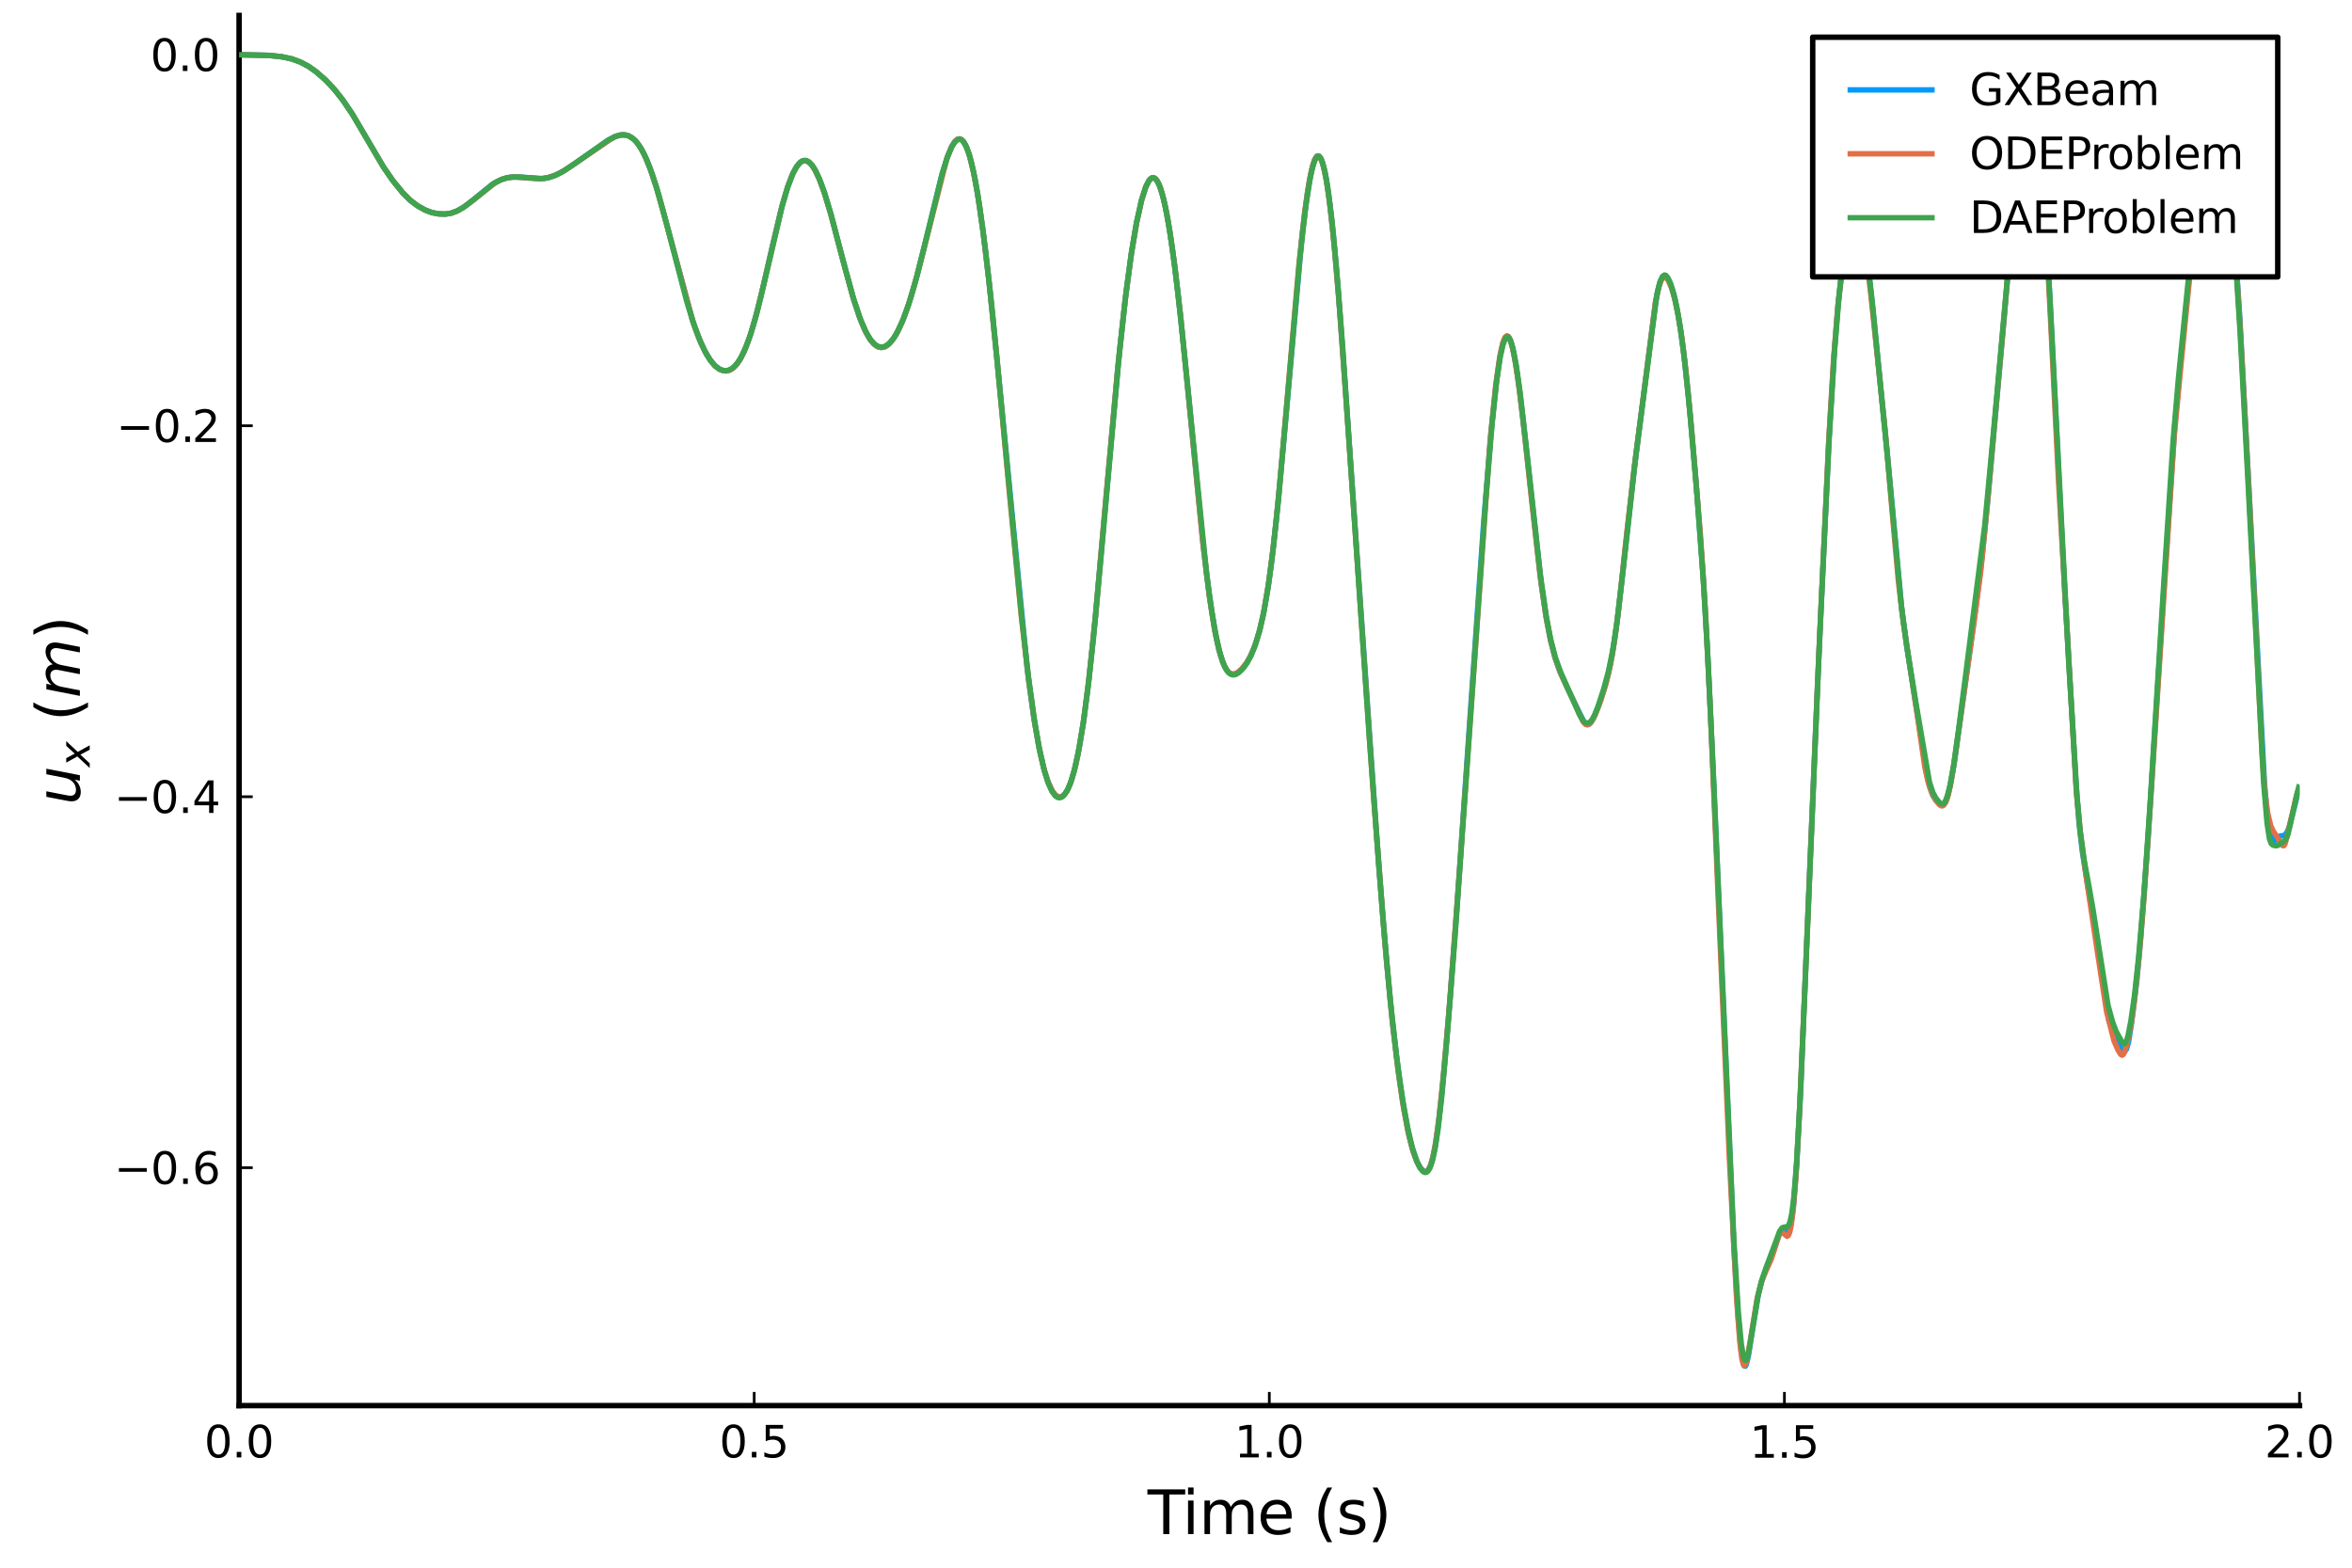 <?xml version="1.0" encoding="utf-8" standalone="no"?>
<!DOCTYPE svg PUBLIC "-//W3C//DTD SVG 1.1//EN"
  "http://www.w3.org/Graphics/SVG/1.1/DTD/svg11.dtd">
<svg xmlns:xlink="http://www.w3.org/1999/xlink" width="432pt" height="288pt" viewBox="0 0 432 288" xmlns="http://www.w3.org/2000/svg" version="1.1">
 <defs>
  <style type="text/css">*{stroke-linejoin: round; stroke-linecap: butt}</style>
 </defs>
 <g id="figure_1">
  <g id="patch_1">
   <path d="M 0 288 
L 432 288 
L 432 0 
L 0 0 
z
" style="fill: #ffffff"/>
  </g>
  <g id="axes_1">
   <g id="patch_2">
    <path d="M 43.915 258.225 
L 422.362 258.225 
L 422.362 2.835 
L 43.915 2.835 
z
" style="fill: #ffffff"/>
   </g>
   <g id="line2d_1">
    <path d="M 43.915 10.063 
L 49.213 10.163 
L 51.673 10.412 
L 53.566 10.812 
L 55.079 11.359 
L 56.593 12.146 
L 57.918 13.066 
L 59.621 14.534 
L 61.324 16.31 
L 62.837 18.208 
L 64.54 20.68 
L 66.433 23.86 
L 70.406 30.636 
L 72.109 33.118 
L 74.002 35.443 
L 75.326 36.769 
L 76.651 37.781 
L 77.975 38.532 
L 79.3 39.044 
L 80.435 39.275 
L 81.76 39.326 
L 82.895 39.149 
L 84.03 38.725 
L 85.355 37.94 
L 87.058 36.613 
L 90.464 33.838 
L 91.789 33.108 
L 92.924 32.706 
L 94.059 32.526 
L 95.573 32.546 
L 99.736 32.806 
L 100.871 32.593 
L 102.196 32.116 
L 103.71 31.3 
L 105.791 29.89 
L 111.657 25.78 
L 112.982 25.09 
L 113.928 24.805 
L 114.685 24.767 
L 115.442 24.946 
L 116.198 25.384 
L 116.955 26.129 
L 117.712 27.213 
L 118.469 28.655 
L 119.415 30.95 
L 120.551 34.355 
L 121.875 39.047 
L 127.173 58.814 
L 128.309 61.967 
L 129.444 64.468 
L 130.39 66.064 
L 131.336 67.209 
L 132.093 67.8 
L 132.85 68.098 
L 133.418 68.135 
L 133.985 67.993 
L 134.553 67.676 
L 135.121 67.158 
L 135.878 66.124 
L 136.635 64.672 
L 137.581 62.262 
L 138.527 59.225 
L 139.662 54.862 
L 141.744 45.724 
L 143.447 38.571 
L 144.582 34.616 
L 145.528 32.084 
L 146.285 30.651 
L 146.853 29.951 
L 147.42 29.572 
L 147.988 29.517 
L 148.556 29.781 
L 149.123 30.351 
L 149.691 31.215 
L 150.448 32.788 
L 151.394 35.346 
L 152.529 39.09 
L 154.422 46.262 
L 156.692 54.672 
L 157.828 58.155 
L 158.774 60.491 
L 159.72 62.226 
L 160.477 63.162 
L 161.234 63.696 
L 161.801 63.837 
L 162.369 63.758 
L 162.937 63.469 
L 163.504 62.967 
L 164.261 61.983 
L 165.018 60.642 
L 165.964 58.501 
L 167.1 55.283 
L 168.424 50.705 
L 170.127 43.836 
L 172.965 32.222 
L 174.101 28.577 
L 174.858 26.823 
L 175.425 25.959 
L 175.804 25.632 
L 176.182 25.518 
L 176.561 25.629 
L 176.939 25.984 
L 177.507 26.991 
L 178.075 28.591 
L 178.831 31.671 
L 179.588 35.796 
L 180.534 42.297 
L 181.67 51.782 
L 183.184 66.602 
L 188.671 122.843 
L 189.806 131.299 
L 190.753 136.889 
L 191.699 141.138 
L 192.456 143.59 
L 193.212 145.259 
L 193.78 146.021 
L 194.348 146.399 
L 194.726 146.438 
L 195.105 146.301 
L 195.672 145.759 
L 196.24 144.785 
L 196.808 143.332 
L 197.565 140.592 
L 198.321 136.859 
L 199.078 132.088 
L 200.024 124.67 
L 201.16 113.777 
L 202.863 94.744 
L 205.323 67.469 
L 206.647 55.214 
L 207.783 46.692 
L 208.729 41.063 
L 209.675 36.787 
L 210.432 34.391 
L 210.999 33.238 
L 211.378 32.805 
L 211.756 32.65 
L 212.135 32.783 
L 212.513 33.21 
L 212.892 33.933 
L 213.459 35.579 
L 214.027 37.894 
L 214.784 41.991 
L 215.73 48.596 
L 216.865 58.348 
L 218.379 73.582 
L 221.028 100.507 
L 222.164 109.723 
L 223.11 115.733 
L 223.867 119.31 
L 224.623 121.777 
L 225.191 122.946 
L 225.759 123.621 
L 226.327 123.882 
L 226.894 123.815 
L 227.462 123.496 
L 228.219 122.786 
L 228.976 121.785 
L 229.733 120.433 
L 230.489 118.615 
L 231.246 116.208 
L 232.003 113.035 
L 232.76 108.863 
L 233.517 103.517 
L 234.463 95.181 
L 235.598 83.123 
L 239.194 42.855 
L 240.14 35.415 
L 240.897 31.244 
L 241.464 29.351 
L 241.843 28.733 
L 242.032 28.622 
L 242.221 28.646 
L 242.6 29.105 
L 242.978 30.114 
L 243.546 32.632 
L 244.114 36.327 
L 244.87 42.971 
L 245.817 53.688 
L 247.141 71.786 
L 253.196 158.521 
L 254.71 177.079 
L 255.845 188.604 
L 256.981 197.918 
L 257.927 204.137 
L 258.873 208.935 
L 259.63 211.731 
L 260.387 213.672 
L 260.954 214.639 
L 261.522 215.174 
L 261.901 215.229 
L 262.279 214.98 
L 262.657 214.354 
L 263.036 213.269 
L 263.604 210.641 
L 264.171 206.76 
L 264.928 199.829 
L 266.063 186.893 
L 267.577 167.065 
L 269.848 134.028 
L 272.497 96.215 
L 273.822 79.851 
L 274.768 70.69 
L 275.525 65.429 
L 276.092 62.932 
L 276.471 62.029 
L 276.849 61.759 
L 277.038 61.859 
L 277.417 62.516 
L 277.795 63.757 
L 278.363 66.59 
L 279.12 71.833 
L 280.255 81.708 
L 283.094 107.351 
L 284.04 113.742 
L 284.797 117.638 
L 285.553 120.592 
L 286.5 123.332 
L 287.824 126.282 
L 291.041 132.852 
L 291.419 133.105 
L 291.798 133.084 
L 292.176 132.774 
L 292.744 131.836 
L 293.501 129.987 
L 294.636 126.612 
L 295.393 123.828 
L 296.15 120.124 
L 296.907 115.118 
L 297.853 107.025 
L 300.124 86.402 
L 304.097 55.357 
L 304.665 52.66 
L 305.043 51.51 
L 305.422 50.876 
L 305.8 50.717 
L 306.179 50.973 
L 306.557 51.575 
L 307.125 53.04 
L 307.693 55.15 
L 308.449 59.075 
L 309.206 64.384 
L 310.152 73.053 
L 311.477 88.06 
L 312.802 105.492 
L 313.559 118.246 
L 314.505 138.241 
L 318.478 229.266 
L 319.235 241.8 
L 319.803 248.18 
L 320.181 250.443 
L 320.371 250.929 
L 320.56 250.997 
L 320.749 250.683 
L 321.127 249.13 
L 321.884 244.174 
L 322.83 238.378 
L 323.587 235.311 
L 324.344 233.261 
L 325.669 230.146 
L 326.993 226.197 
L 327.372 225.879 
L 327.75 225.991 
L 328.129 226.204 
L 328.318 226.209 
L 328.507 226.062 
L 328.696 225.702 
L 329.075 224.111 
L 329.453 221.095 
L 330.021 213.702 
L 330.778 199.192 
L 331.913 171.62 
L 333.805 126.366 
L 335.887 81.572 
L 336.833 65.719 
L 337.59 56.075 
L 338.347 49.241 
L 338.914 45.807 
L 339.671 42.727 
L 340.239 41.162 
L 340.617 40.501 
L 340.996 40.244 
L 341.185 40.293 
L 341.564 40.786 
L 341.942 41.846 
L 342.32 43.518 
L 342.888 47.173 
L 343.834 55.352 
L 346.673 83.622 
L 349.322 112.175 
L 350.268 119.056 
L 353.863 142.081 
L 354.431 144.562 
L 354.998 146.135 
L 355.566 147.014 
L 356.512 147.96 
L 356.891 147.982 
L 357.269 147.528 
L 357.648 146.549 
L 358.215 144.257 
L 358.972 140.043 
L 359.918 133.131 
L 361.432 122.33 
L 362.946 111.288 
L 364.081 102.129 
L 365.217 90.655 
L 368.244 56.788 
L 369.947 37.267 
L 370.893 27.799 
L 371.461 24.076 
L 372.029 21.876 
L 372.407 21.279 
L 372.596 21.294 
L 372.785 21.53 
L 373.164 22.595 
L 373.921 25.983 
L 374.678 30.144 
L 375.245 35.257 
L 375.813 42.695 
L 376.57 55.975 
L 379.219 108.376 
L 381.301 143.772 
L 381.868 151.206 
L 382.436 156.197 
L 383.382 162.288 
L 384.517 168.884 
L 386.031 179.318 
L 387.356 187.474 
L 387.923 189.121 
L 389.059 191.935 
L 389.816 192.79 
L 390.194 193.048 
L 390.383 192.995 
L 390.572 192.737 
L 390.951 191.46 
L 391.519 187.868 
L 392.465 180.266 
L 393.222 171.962 
L 394.546 154.059 
L 397.574 106.225 
L 399.466 78.06 
L 400.601 65.755 
L 403.44 37.964 
L 404.386 32.147 
L 405.332 27.941 
L 406.278 24.981 
L 406.846 23.343 
L 407.224 22.918 
L 407.413 22.946 
L 407.792 23.378 
L 408.17 24.342 
L 408.549 25.88 
L 408.927 28.096 
L 409.495 33.077 
L 410.441 43.937 
L 411.387 58.322 
L 412.712 83.047 
L 415.928 143.996 
L 416.496 150.461 
L 416.875 152.652 
L 417.253 153.814 
L 417.631 154.425 
L 417.821 154.483 
L 418.199 154.131 
L 418.578 153.662 
L 418.956 153.544 
L 419.334 153.557 
L 419.713 153.343 
L 420.091 152.839 
L 420.47 151.902 
L 421.605 147.535 
L 422.362 144.276 
L 422.362 144.276 
" clip-path="url(#p653e47a5d1)" style="fill: none; stroke: #009afa"/>
   </g>
   <g id="matplotlib.axis_1">
    <g id="xtick_1">
     <g id="line2d_2">
      <defs>
       <path id="mec244f7161" d="M 0 0 
L 0 -2.5 
" style="stroke: #000000; stroke-width: 0.5"/>
      </defs>
      <g>
       <use xlink:href="#mec244f7161" x="43.915" y="258.225" style="stroke: #000000; stroke-width: 0.5"/>
      </g>
     </g>
     <g id="text_1">
      <!-- $0.0$ -->
      <g transform="translate(37.515 267.804) scale(0.08 -0.08)">
       <defs>
        <path id="DejaVuSans-30" d="M 2034 4250 
Q 1547 4250 1301 3770 
Q 1056 3291 1056 2328 
Q 1056 1369 1301 889 
Q 1547 409 2034 409 
Q 2525 409 2770 889 
Q 3016 1369 3016 2328 
Q 3016 3291 2770 3770 
Q 2525 4250 2034 4250 
z
M 2034 4750 
Q 2819 4750 3233 4129 
Q 3647 3509 3647 2328 
Q 3647 1150 3233 529 
Q 2819 -91 2034 -91 
Q 1250 -91 836 529 
Q 422 1150 422 2328 
Q 422 3509 836 4129 
Q 1250 4750 2034 4750 
z
" transform="scale(0.016)"/>
        <path id="DejaVuSans-2e" d="M 684 794 
L 1344 794 
L 1344 0 
L 684 0 
L 684 794 
z
" transform="scale(0.016)"/>
       </defs>
       <use xlink:href="#DejaVuSans-30" transform="translate(0 0.781)"/>
       <use xlink:href="#DejaVuSans-2e" transform="translate(63.623 0.781)"/>
       <use xlink:href="#DejaVuSans-30" transform="translate(95.41 0.781)"/>
      </g>
     </g>
    </g>
    <g id="xtick_2">
     <g id="line2d_3">
      <g>
       <use xlink:href="#mec244f7161" x="138.527" y="258.225" style="stroke: #000000; stroke-width: 0.5"/>
      </g>
     </g>
     <g id="text_2">
      <!-- $0.5$ -->
      <g transform="translate(132.127 267.804) scale(0.08 -0.08)">
       <defs>
        <path id="DejaVuSans-35" d="M 691 4666 
L 3169 4666 
L 3169 4134 
L 1269 4134 
L 1269 2991 
Q 1406 3038 1543 3061 
Q 1681 3084 1819 3084 
Q 2600 3084 3056 2656 
Q 3513 2228 3513 1497 
Q 3513 744 3044 326 
Q 2575 -91 1722 -91 
Q 1428 -91 1123 -41 
Q 819 9 494 109 
L 494 744 
Q 775 591 1075 516 
Q 1375 441 1709 441 
Q 2250 441 2565 725 
Q 2881 1009 2881 1497 
Q 2881 1984 2565 2268 
Q 2250 2553 1709 2553 
Q 1456 2553 1204 2497 
Q 953 2441 691 2322 
L 691 4666 
z
" transform="scale(0.016)"/>
       </defs>
       <use xlink:href="#DejaVuSans-30" transform="translate(0 0.781)"/>
       <use xlink:href="#DejaVuSans-2e" transform="translate(63.623 0.781)"/>
       <use xlink:href="#DejaVuSans-35" transform="translate(95.41 0.781)"/>
      </g>
     </g>
    </g>
    <g id="xtick_3">
     <g id="line2d_4">
      <g>
       <use xlink:href="#mec244f7161" x="233.139" y="258.225" style="stroke: #000000; stroke-width: 0.5"/>
      </g>
     </g>
     <g id="text_3">
      <!-- $1.0$ -->
      <g transform="translate(226.739 267.804) scale(0.08 -0.08)">
       <defs>
        <path id="DejaVuSans-31" d="M 794 531 
L 1825 531 
L 1825 4091 
L 703 3866 
L 703 4441 
L 1819 4666 
L 2450 4666 
L 2450 531 
L 3481 531 
L 3481 0 
L 794 0 
L 794 531 
z
" transform="scale(0.016)"/>
       </defs>
       <use xlink:href="#DejaVuSans-31" transform="translate(0 0.781)"/>
       <use xlink:href="#DejaVuSans-2e" transform="translate(63.623 0.781)"/>
       <use xlink:href="#DejaVuSans-30" transform="translate(95.41 0.781)"/>
      </g>
     </g>
    </g>
    <g id="xtick_4">
     <g id="line2d_5">
      <g>
       <use xlink:href="#mec244f7161" x="327.75" y="258.225" style="stroke: #000000; stroke-width: 0.5"/>
      </g>
     </g>
     <g id="text_4">
      <!-- $1.5$ -->
      <g transform="translate(321.35 267.804) scale(0.08 -0.08)">
       <use xlink:href="#DejaVuSans-31" transform="translate(0 0.094)"/>
       <use xlink:href="#DejaVuSans-2e" transform="translate(63.623 0.094)"/>
       <use xlink:href="#DejaVuSans-35" transform="translate(95.41 0.094)"/>
      </g>
     </g>
    </g>
    <g id="xtick_5">
     <g id="line2d_6">
      <g>
       <use xlink:href="#mec244f7161" x="422.362" y="258.225" style="stroke: #000000; stroke-width: 0.5"/>
      </g>
     </g>
     <g id="text_5">
      <!-- $2.0$ -->
      <g transform="translate(415.962 267.804) scale(0.08 -0.08)">
       <defs>
        <path id="DejaVuSans-32" d="M 1228 531 
L 3431 531 
L 3431 0 
L 469 0 
L 469 531 
Q 828 903 1448 1529 
Q 2069 2156 2228 2338 
Q 2531 2678 2651 2914 
Q 2772 3150 2772 3378 
Q 2772 3750 2511 3984 
Q 2250 4219 1831 4219 
Q 1534 4219 1204 4116 
Q 875 4013 500 3803 
L 500 4441 
Q 881 4594 1212 4672 
Q 1544 4750 1819 4750 
Q 2544 4750 2975 4387 
Q 3406 4025 3406 3419 
Q 3406 3131 3298 2873 
Q 3191 2616 2906 2266 
Q 2828 2175 2409 1742 
Q 1991 1309 1228 531 
z
" transform="scale(0.016)"/>
       </defs>
       <use xlink:href="#DejaVuSans-32" transform="translate(0 0.781)"/>
       <use xlink:href="#DejaVuSans-2e" transform="translate(63.623 0.781)"/>
       <use xlink:href="#DejaVuSans-30" transform="translate(95.41 0.781)"/>
      </g>
     </g>
    </g>
    <g id="text_6">
     <!-- Time (s) -->
     <g transform="translate(210.777 281.826) scale(0.11 -0.11)">
      <defs>
       <path id="DejaVuSans-54" d="M -19 4666 
L 3928 4666 
L 3928 4134 
L 2272 4134 
L 2272 0 
L 1638 0 
L 1638 4134 
L -19 4134 
L -19 4666 
z
" transform="scale(0.016)"/>
       <path id="DejaVuSans-69" d="M 603 3500 
L 1178 3500 
L 1178 0 
L 603 0 
L 603 3500 
z
M 603 4863 
L 1178 4863 
L 1178 4134 
L 603 4134 
L 603 4863 
z
" transform="scale(0.016)"/>
       <path id="DejaVuSans-6d" d="M 3328 2828 
Q 3544 3216 3844 3400 
Q 4144 3584 4550 3584 
Q 5097 3584 5394 3201 
Q 5691 2819 5691 2113 
L 5691 0 
L 5113 0 
L 5113 2094 
Q 5113 2597 4934 2840 
Q 4756 3084 4391 3084 
Q 3944 3084 3684 2787 
Q 3425 2491 3425 1978 
L 3425 0 
L 2847 0 
L 2847 2094 
Q 2847 2600 2669 2842 
Q 2491 3084 2119 3084 
Q 1678 3084 1418 2786 
Q 1159 2488 1159 1978 
L 1159 0 
L 581 0 
L 581 3500 
L 1159 3500 
L 1159 2956 
Q 1356 3278 1631 3431 
Q 1906 3584 2284 3584 
Q 2666 3584 2933 3390 
Q 3200 3197 3328 2828 
z
" transform="scale(0.016)"/>
       <path id="DejaVuSans-65" d="M 3597 1894 
L 3597 1613 
L 953 1613 
Q 991 1019 1311 708 
Q 1631 397 2203 397 
Q 2534 397 2845 478 
Q 3156 559 3463 722 
L 3463 178 
Q 3153 47 2828 -22 
Q 2503 -91 2169 -91 
Q 1331 -91 842 396 
Q 353 884 353 1716 
Q 353 2575 817 3079 
Q 1281 3584 2069 3584 
Q 2775 3584 3186 3129 
Q 3597 2675 3597 1894 
z
M 3022 2063 
Q 3016 2534 2758 2815 
Q 2500 3097 2075 3097 
Q 1594 3097 1305 2825 
Q 1016 2553 972 2059 
L 3022 2063 
z
" transform="scale(0.016)"/>
       <path id="DejaVuSans-20" transform="scale(0.016)"/>
       <path id="DejaVuSans-28" d="M 1984 4856 
Q 1566 4138 1362 3434 
Q 1159 2731 1159 2009 
Q 1159 1288 1364 580 
Q 1569 -128 1984 -844 
L 1484 -844 
Q 1016 -109 783 600 
Q 550 1309 550 2009 
Q 550 2706 781 3412 
Q 1013 4119 1484 4856 
L 1984 4856 
z
" transform="scale(0.016)"/>
       <path id="DejaVuSans-73" d="M 2834 3397 
L 2834 2853 
Q 2591 2978 2328 3040 
Q 2066 3103 1784 3103 
Q 1356 3103 1142 2972 
Q 928 2841 928 2578 
Q 928 2378 1081 2264 
Q 1234 2150 1697 2047 
L 1894 2003 
Q 2506 1872 2764 1633 
Q 3022 1394 3022 966 
Q 3022 478 2636 193 
Q 2250 -91 1575 -91 
Q 1294 -91 989 -36 
Q 684 19 347 128 
L 347 722 
Q 666 556 975 473 
Q 1284 391 1588 391 
Q 1994 391 2212 530 
Q 2431 669 2431 922 
Q 2431 1156 2273 1281 
Q 2116 1406 1581 1522 
L 1381 1569 
Q 847 1681 609 1914 
Q 372 2147 372 2553 
Q 372 3047 722 3315 
Q 1072 3584 1716 3584 
Q 2034 3584 2315 3537 
Q 2597 3491 2834 3397 
z
" transform="scale(0.016)"/>
       <path id="DejaVuSans-29" d="M 513 4856 
L 1013 4856 
Q 1481 4119 1714 3412 
Q 1947 2706 1947 2009 
Q 1947 1309 1714 600 
Q 1481 -109 1013 -844 
L 513 -844 
Q 928 -128 1133 580 
Q 1338 1288 1338 2009 
Q 1338 2731 1133 3434 
Q 928 4138 513 4856 
z
" transform="scale(0.016)"/>
      </defs>
      <use xlink:href="#DejaVuSans-54"/>
      <use xlink:href="#DejaVuSans-69" x="57.959"/>
      <use xlink:href="#DejaVuSans-6d" x="85.742"/>
      <use xlink:href="#DejaVuSans-65" x="183.154"/>
      <use xlink:href="#DejaVuSans-20" x="244.678"/>
      <use xlink:href="#DejaVuSans-28" x="276.465"/>
      <use xlink:href="#DejaVuSans-73" x="315.479"/>
      <use xlink:href="#DejaVuSans-29" x="367.578"/>
     </g>
    </g>
   </g>
   <g id="matplotlib.axis_2">
    <g id="ytick_1">
     <g id="line2d_7">
      <defs>
       <path id="m81a297767a" d="M 0 0 
L 2.5 0 
" style="stroke: #000000; stroke-width: 0.5"/>
      </defs>
      <g>
       <use xlink:href="#m81a297767a" x="43.915" y="214.52" style="stroke: #000000; stroke-width: 0.5"/>
      </g>
     </g>
     <g id="text_7">
      <!-- $-0.6$ -->
      <g transform="translate(20.975 217.56) scale(0.08 -0.08)">
       <defs>
        <path id="DejaVuSans-2212" d="M 678 2272 
L 4684 2272 
L 4684 1741 
L 678 1741 
L 678 2272 
z
" transform="scale(0.016)"/>
        <path id="DejaVuSans-36" d="M 2113 2584 
Q 1688 2584 1439 2293 
Q 1191 2003 1191 1497 
Q 1191 994 1439 701 
Q 1688 409 2113 409 
Q 2538 409 2786 701 
Q 3034 994 3034 1497 
Q 3034 2003 2786 2293 
Q 2538 2584 2113 2584 
z
M 3366 4563 
L 3366 3988 
Q 3128 4100 2886 4159 
Q 2644 4219 2406 4219 
Q 1781 4219 1451 3797 
Q 1122 3375 1075 2522 
Q 1259 2794 1537 2939 
Q 1816 3084 2150 3084 
Q 2853 3084 3261 2657 
Q 3669 2231 3669 1497 
Q 3669 778 3244 343 
Q 2819 -91 2113 -91 
Q 1303 -91 875 529 
Q 447 1150 447 2328 
Q 447 3434 972 4092 
Q 1497 4750 2381 4750 
Q 2619 4750 2861 4703 
Q 3103 4656 3366 4563 
z
" transform="scale(0.016)"/>
       </defs>
       <use xlink:href="#DejaVuSans-2212" transform="translate(0 0.781)"/>
       <use xlink:href="#DejaVuSans-30" transform="translate(83.789 0.781)"/>
       <use xlink:href="#DejaVuSans-2e" transform="translate(147.412 0.781)"/>
       <use xlink:href="#DejaVuSans-36" transform="translate(179.199 0.781)"/>
      </g>
     </g>
    </g>
    <g id="ytick_2">
     <g id="line2d_8">
      <g>
       <use xlink:href="#m81a297767a" x="43.915" y="146.368" style="stroke: #000000; stroke-width: 0.5"/>
      </g>
     </g>
     <g id="text_8">
      <!-- $-0.4$ -->
      <g transform="translate(20.975 149.407) scale(0.08 -0.08)">
       <defs>
        <path id="DejaVuSans-34" d="M 2419 4116 
L 825 1625 
L 2419 1625 
L 2419 4116 
z
M 2253 4666 
L 3047 4666 
L 3047 1625 
L 3713 1625 
L 3713 1100 
L 3047 1100 
L 3047 0 
L 2419 0 
L 2419 1100 
L 313 1100 
L 313 1709 
L 2253 4666 
z
" transform="scale(0.016)"/>
       </defs>
       <use xlink:href="#DejaVuSans-2212" transform="translate(0 0.781)"/>
       <use xlink:href="#DejaVuSans-30" transform="translate(83.789 0.781)"/>
       <use xlink:href="#DejaVuSans-2e" transform="translate(147.412 0.781)"/>
       <use xlink:href="#DejaVuSans-34" transform="translate(179.199 0.781)"/>
      </g>
     </g>
    </g>
    <g id="ytick_3">
     <g id="line2d_9">
      <g>
       <use xlink:href="#m81a297767a" x="43.915" y="78.215" style="stroke: #000000; stroke-width: 0.5"/>
      </g>
     </g>
     <g id="text_9">
      <!-- $-0.2$ -->
      <g transform="translate(21.375 81.255) scale(0.08 -0.08)">
       <use xlink:href="#DejaVuSans-2212" transform="translate(0 0.781)"/>
       <use xlink:href="#DejaVuSans-30" transform="translate(83.789 0.781)"/>
       <use xlink:href="#DejaVuSans-2e" transform="translate(147.412 0.781)"/>
       <use xlink:href="#DejaVuSans-32" transform="translate(173.699 0.781)"/>
      </g>
     </g>
    </g>
    <g id="ytick_4">
     <g id="line2d_10">
      <g>
       <use xlink:href="#m81a297767a" x="43.915" y="10.063" style="stroke: #000000; stroke-width: 0.5"/>
      </g>
     </g>
     <g id="text_10">
      <!-- $0.0$ -->
      <g transform="translate(27.615 13.102) scale(0.08 -0.08)">
       <use xlink:href="#DejaVuSans-30" transform="translate(0 0.781)"/>
       <use xlink:href="#DejaVuSans-2e" transform="translate(63.623 0.781)"/>
       <use xlink:href="#DejaVuSans-30" transform="translate(95.41 0.781)"/>
      </g>
     </g>
    </g>
    <g id="text_11">
     <!-- $u_x$ ($m$) -->
     <g transform="translate(14.687 147.855) rotate(-90) scale(0.11 -0.11)">
      <defs>
       <path id="DejaVuSans-Oblique-75" d="M 428 1388 
L 838 3500 
L 1416 3500 
L 1006 1409 
Q 975 1256 961 1147 
Q 947 1038 947 966 
Q 947 700 1109 554 
Q 1272 409 1569 409 
Q 2031 409 2368 721 
Q 2706 1034 2809 1563 
L 3194 3500 
L 3769 3500 
L 3091 0 
L 2516 0 
L 2631 550 
Q 2388 244 2052 76 
Q 1716 -91 1338 -91 
Q 878 -91 622 161 
Q 366 413 366 863 
Q 366 956 381 1097 
Q 397 1238 428 1388 
z
" transform="scale(0.016)"/>
       <path id="DejaVuSans-Oblique-78" d="M 3841 3500 
L 2234 1784 
L 3219 0 
L 2559 0 
L 1819 1388 
L 531 0 
L -166 0 
L 1556 1844 
L 641 3500 
L 1300 3500 
L 1972 2234 
L 3144 3500 
L 3841 3500 
z
" transform="scale(0.016)"/>
       <path id="DejaVuSans-Oblique-6d" d="M 5747 2113 
L 5338 0 
L 4763 0 
L 5166 2094 
Q 5191 2228 5203 2325 
Q 5216 2422 5216 2491 
Q 5216 2772 5059 2928 
Q 4903 3084 4622 3084 
Q 4203 3084 3875 2770 
Q 3547 2456 3450 1953 
L 3066 0 
L 2491 0 
L 2900 2094 
Q 2925 2209 2937 2307 
Q 2950 2406 2950 2484 
Q 2950 2769 2794 2926 
Q 2638 3084 2363 3084 
Q 1938 3084 1609 2770 
Q 1281 2456 1184 1953 
L 800 0 
L 225 0 
L 909 3500 
L 1484 3500 
L 1375 2956 
Q 1609 3263 1923 3423 
Q 2238 3584 2597 3584 
Q 2978 3584 3223 3384 
Q 3469 3184 3519 2828 
Q 3781 3197 4126 3390 
Q 4472 3584 4856 3584 
Q 5306 3584 5551 3325 
Q 5797 3066 5797 2591 
Q 5797 2488 5784 2364 
Q 5772 2241 5747 2113 
z
" transform="scale(0.016)"/>
      </defs>
      <use xlink:href="#DejaVuSans-Oblique-75" transform="translate(0 0.125)"/>
      <use xlink:href="#DejaVuSans-Oblique-78" transform="translate(63.379 -16.281) scale(0.7)"/>
      <use xlink:href="#DejaVuSans-20" transform="translate(107.539 0.125)"/>
      <use xlink:href="#DejaVuSans-28" transform="translate(139.326 0.125)"/>
      <use xlink:href="#DejaVuSans-Oblique-6d" transform="translate(178.34 0.125)"/>
      <use xlink:href="#DejaVuSans-29" transform="translate(275.752 0.125)"/>
     </g>
    </g>
   </g>
   <g id="line2d_11">
    <path d="M 43.915 10.063 
L 49.373 10.173 
L 51.908 10.449 
L 53.689 10.848 
L 55.226 11.425 
L 56.698 12.212 
L 58.128 13.234 
L 59.861 14.762 
L 61.424 16.426 
L 63.005 18.434 
L 64.73 20.982 
L 66.821 24.544 
L 70.38 30.596 
L 72.139 33.155 
L 73.92 35.361 
L 75.397 36.833 
L 76.759 37.851 
L 78.162 38.627 
L 79.371 39.065 
L 80.611 39.298 
L 81.796 39.333 
L 82.794 39.18 
L 83.836 38.815 
L 85.053 38.142 
L 86.436 37.134 
L 91.073 33.473 
L 92.327 32.891 
L 93.564 32.587 
L 94.894 32.516 
L 96.916 32.69 
L 99.084 32.848 
L 100.298 32.721 
L 101.602 32.359 
L 103.011 31.705 
L 104.798 30.585 
L 112.724 25.199 
L 113.682 24.854 
L 114.402 24.755 
L 115.181 24.852 
L 115.96 25.21 
L 116.739 25.881 
L 117.518 26.906 
L 118.298 28.303 
L 119.336 30.746 
L 120.507 34.221 
L 121.912 39.207 
L 127.288 59.167 
L 128.541 62.524 
L 129.499 64.574 
L 130.458 66.163 
L 131.275 67.144 
L 132.101 67.797 
L 132.939 68.117 
L 133.526 68.131 
L 134.123 67.956 
L 134.743 67.551 
L 135.41 66.825 
L 136.101 65.747 
L 136.792 64.317 
L 137.829 61.527 
L 138.865 57.994 
L 140.338 51.954 
L 143.628 37.867 
L 144.793 33.973 
L 145.757 31.59 
L 146.554 30.284 
L 147.151 29.713 
L 147.599 29.521 
L 148.047 29.53 
L 148.495 29.738 
L 149.093 30.317 
L 149.692 31.223 
L 150.465 32.836 
L 151.422 35.431 
L 152.631 39.453 
L 154.755 47.56 
L 156.703 54.714 
L 157.927 58.437 
L 158.972 60.914 
L 159.891 62.483 
L 160.535 63.226 
L 161.185 63.684 
L 161.843 63.848 
L 162.5 63.72 
L 163.187 63.274 
L 163.906 62.486 
L 164.625 61.375 
L 165.598 59.388 
L 166.631 56.697 
L 167.667 53.421 
L 169.048 48.286 
L 173.927 29.055 
L 174.73 27.071 
L 175.377 26.01 
L 175.866 25.584 
L 176.278 25.505 
L 176.642 25.665 
L 177.02 26.078 
L 177.504 26.98 
L 178.094 28.666 
L 178.777 31.43 
L 179.549 35.567 
L 180.492 41.98 
L 181.608 51.239 
L 183.026 65.007 
L 185.496 91.572 
L 187.614 113.475 
L 188.97 125.256 
L 190.065 132.963 
L 191.023 138.225 
L 191.794 141.438 
L 192.495 143.617 
L 193.257 145.252 
L 193.883 146.073 
L 194.357 146.383 
L 194.895 146.411 
L 195.464 146.036 
L 196.063 145.169 
L 196.711 143.638 
L 197.358 141.452 
L 198.006 138.55 
L 198.977 132.799 
L 199.948 125.298 
L 201.243 112.81 
L 203.243 90.249 
L 205.351 67.161 
L 206.666 55.075 
L 207.798 46.629 
L 208.783 40.825 
L 209.646 36.94 
L 210.363 34.603 
L 210.934 33.37 
L 211.415 32.797 
L 211.805 32.661 
L 212.151 32.794 
L 212.544 33.246 
L 213.03 34.252 
L 213.564 35.934 
L 214.206 38.74 
L 214.961 43.081 
L 215.857 49.556 
L 216.924 58.88 
L 218.474 74.618 
L 220.88 99.24 
L 222.093 109.294 
L 223.091 115.683 
L 223.908 119.48 
L 224.554 121.573 
L 225.235 122.975 
L 225.709 123.534 
L 226.199 123.8 
L 226.705 123.811 
L 227.227 123.601 
L 228.053 122.926 
L 228.947 121.801 
L 229.568 120.74 
L 230.2 119.355 
L 230.831 117.599 
L 231.463 115.371 
L 232.094 112.558 
L 233.042 106.955 
L 233.989 99.512 
L 234.936 90.318 
L 236.537 71.947 
L 238.553 48.91 
L 239.619 39.128 
L 240.446 33.44 
L 241.074 30.495 
L 241.563 29.134 
L 241.897 28.701 
L 242.187 28.66 
L 242.431 28.869 
L 242.754 29.491 
L 243.184 30.931 
L 243.668 33.381 
L 244.299 37.854 
L 245.096 45.418 
L 246.053 56.834 
L 247.534 77.646 
L 252.238 145.688 
L 254.336 172.854 
L 255.625 186.622 
L 256.7 195.967 
L 257.648 202.662 
L 258.62 207.954 
L 259.443 211.202 
L 260.185 213.276 
L 260.771 214.428 
L 261.358 215.132 
L 261.749 215.298 
L 262.095 215.186 
L 262.379 214.867 
L 262.729 214.142 
L 263.205 212.479 
L 263.697 209.871 
L 264.321 205.279 
L 265.172 197.066 
L 266.333 183.458 
L 267.988 161.135 
L 273.72 80.751 
L 274.73 70.758 
L 275.462 65.545 
L 276 63.05 
L 276.434 61.954 
L 276.737 61.692 
L 276.981 61.776 
L 277.239 62.144 
L 277.604 63.121 
L 278.081 65.152 
L 278.767 69.315 
L 279.691 76.651 
L 281.31 91.801 
L 282.907 105.982 
L 283.947 113.161 
L 284.803 117.62 
L 285.657 120.939 
L 286.558 123.496 
L 287.648 125.847 
L 289.079 128.909 
L 290.721 132.523 
L 291.213 133.063 
L 291.567 133.163 
L 291.921 133.017 
L 292.414 132.442 
L 293.078 131.136 
L 294.048 128.594 
L 295.068 125.291 
L 295.82 122.033 
L 296.552 117.714 
L 297.317 111.772 
L 298.789 97.982 
L 300.209 85.635 
L 304.037 55.756 
L 304.646 52.849 
L 305.089 51.567 
L 305.432 51.053 
L 305.78 50.923 
L 306.13 51.136 
L 306.482 51.644 
L 307.001 52.849 
L 307.57 54.761 
L 308.198 57.637 
L 308.928 62.173 
L 309.706 68.569 
L 310.729 79.182 
L 312.335 98.463 
L 313.213 111.839 
L 314.158 130.685 
L 315.64 166.264 
L 317.639 212.793 
L 318.93 238.006 
L 319.547 246.451 
L 319.933 249.588 
L 320.213 250.686 
L 320.408 250.88 
L 320.606 250.648 
L 320.913 249.591 
L 321.453 246.475 
L 322.76 238.444 
L 323.434 235.79 
L 324.017 234.265 
L 325.359 231.242 
L 326.838 226.561 
L 327.169 226.353 
L 327.486 226.507 
L 328.25 227.124 
L 328.455 226.979 
L 328.696 226.456 
L 328.997 225.126 
L 329.359 222.352 
L 329.843 216.48 
L 330.463 205.56 
L 331.372 184.723 
L 334.005 121.858 
L 335.863 81.491 
L 336.775 66.189 
L 337.559 56.36 
L 338.264 50.273 
L 338.959 46.137 
L 339.772 42.651 
L 340.37 40.975 
L 340.793 40.387 
L 341.113 40.325 
L 341.378 40.583 
L 341.703 41.345 
L 342.147 43.163 
L 342.748 46.83 
L 343.562 53.508 
L 346.295 79.47 
L 347.439 92.843 
L 348.676 106.704 
L 349.613 114.5 
L 350.772 122.213 
L 352.103 130.965 
L 353.535 140.907 
L 354.142 143.664 
L 354.792 145.544 
L 355.552 147.003 
L 356.189 147.821 
L 356.57 148.032 
L 356.825 148.01 
L 357.08 147.826 
L 357.465 147.175 
L 357.869 145.95 
L 358.38 143.578 
L 359.053 139.2 
L 362.568 114.336 
L 363.846 104.664 
L 364.911 93.822 
L 367.954 59.97 
L 370.569 29.772 
L 371.119 25.616 
L 371.683 22.894 
L 372.03 21.975 
L 372.263 21.747 
L 372.497 21.85 
L 372.847 22.516 
L 373.782 25.253 
L 374.273 27.272 
L 374.765 30.656 
L 375.385 37.079 
L 375.992 45.971 
L 376.709 60.221 
L 378.101 88.493 
L 381.37 145.454 
L 382.096 152.828 
L 382.999 159.769 
L 385.092 173.899 
L 386.914 185.785 
L 388.301 191.266 
L 389.027 192.919 
L 389.516 193.709 
L 389.76 193.857 
L 390.005 193.707 
L 390.249 193.209 
L 390.738 191.449 
L 391.472 187.948 
L 391.961 184.473 
L 392.922 175.466 
L 393.78 165.1 
L 395.301 142.604 
L 399.337 80.251 
L 400.516 67.716 
L 403.587 36.675 
L 404.256 32.827 
L 405.924 25.319 
L 406.907 22.067 
L 407.182 21.819 
L 407.367 21.906 
L 407.653 22.407 
L 407.982 23.502 
L 408.63 26.69 
L 409.133 29.97 
L 409.775 36.155 
L 410.541 45.897 
L 411.546 61.622 
L 413.155 91.73 
L 415.506 138.873 
L 416.011 145.566 
L 416.521 149.406 
L 417.075 151.707 
L 417.534 152.686 
L 418.823 154.65 
L 419.336 155.378 
L 419.515 155.342 
L 419.719 154.972 
L 420.086 153.568 
L 421.817 146.104 
L 422.362 144.565 
L 422.362 144.565 
" clip-path="url(#p653e47a5d1)" style="fill: none; stroke: #e36f47"/>
   </g>
   <g id="patch_3">
    <path d="M 43.915 258.225 
L 43.915 2.835 
" style="fill: none; stroke: #000000; stroke-linejoin: miter; stroke-linecap: square"/>
   </g>
   <g id="patch_4">
    <path d="M 43.915 258.225 
L 422.362 258.225 
" style="fill: none; stroke: #000000; stroke-linejoin: miter; stroke-linecap: square"/>
   </g>
   <g id="line2d_12">
    <path d="M 43.915 10.063 
L 49.378 10.174 
L 51.892 10.446 
L 53.666 10.841 
L 55.208 11.416 
L 56.698 12.211 
L 58.117 13.225 
L 59.839 14.74 
L 61.44 16.445 
L 63.063 18.513 
L 64.795 21.084 
L 66.857 24.607 
L 70.447 30.702 
L 72.129 33.142 
L 73.955 35.396 
L 75.382 36.82 
L 76.665 37.791 
L 78.022 38.558 
L 79.239 39.028 
L 80.432 39.276 
L 81.813 39.326 
L 82.855 39.162 
L 83.921 38.777 
L 85.094 38.118 
L 86.693 36.923 
L 90.639 33.727 
L 92.025 33.006 
L 93.191 32.642 
L 94.377 32.501 
L 95.876 32.564 
L 99.299 32.838 
L 100.621 32.666 
L 101.989 32.22 
L 103.524 31.43 
L 105.565 30.062 
L 111.733 25.727 
L 113.057 25.066 
L 114.06 24.798 
L 114.879 24.806 
L 115.481 24.979 
L 116.349 25.527 
L 116.959 26.152 
L 117.896 27.536 
L 118.771 29.314 
L 119.838 32.111 
L 121.007 35.86 
L 122.604 41.791 
L 126.148 55.411 
L 127.628 60.115 
L 128.791 63.111 
L 129.757 65.066 
L 130.571 66.331 
L 131.434 67.304 
L 132.275 67.892 
L 133.102 68.12 
L 133.637 68.073 
L 134.223 67.837 
L 134.828 67.38 
L 135.47 66.646 
L 136.121 65.62 
L 137.065 63.608 
L 137.944 61.162 
L 139.027 57.428 
L 140.475 51.475 
L 143.703 37.684 
L 144.683 34.369 
L 145.601 31.956 
L 146.263 30.694 
L 147.035 29.765 
L 147.52 29.493 
L 148.042 29.469 
L 148.599 29.744 
L 149.128 30.284 
L 149.74 31.228 
L 150.591 33.058 
L 151.445 35.42 
L 152.673 39.533 
L 155.194 49.187 
L 156.812 55 
L 158.147 58.931 
L 159.195 61.258 
L 159.989 62.527 
L 160.813 63.374 
L 161.474 63.711 
L 162.075 63.759 
L 162.55 63.626 
L 163.289 63.128 
L 164.088 62.2 
L 164.826 60.993 
L 165.844 58.795 
L 166.873 55.97 
L 168.21 51.482 
L 169.847 44.997 
L 173.092 31.782 
L 173.94 29.077 
L 174.815 26.973 
L 175.34 26.131 
L 175.925 25.626 
L 176.283 25.567 
L 176.582 25.675 
L 176.977 26.048 
L 177.35 26.653 
L 177.87 27.92 
L 178.358 29.567 
L 179.131 33.088 
L 179.957 38.032 
L 181.067 46.409 
L 182.256 57.165 
L 184.092 76.098 
L 187.599 112.914 
L 188.946 124.719 
L 189.986 132.237 
L 190.907 137.573 
L 191.838 141.656 
L 192.563 143.95 
L 193.23 145.404 
L 193.814 146.193 
L 194.266 146.503 
L 194.607 146.566 
L 195.005 146.452 
L 195.425 146.113 
L 196.006 145.256 
L 196.558 144.004 
L 197.248 141.798 
L 198.07 138.16 
L 198.975 132.794 
L 199.873 126.018 
L 200.847 117.095 
L 202.303 101.412 
L 205.634 64.487 
L 206.89 53.24 
L 207.858 46.142 
L 208.741 40.922 
L 209.694 36.65 
L 210.47 34.253 
L 211.113 33.05 
L 211.589 32.654 
L 211.955 32.652 
L 212.328 32.931 
L 212.728 33.55 
L 213.15 34.569 
L 213.748 36.657 
L 214.476 40.19 
L 215.313 45.511 
L 216.379 53.989 
L 217.708 66.612 
L 221.627 105.506 
L 222.607 112.595 
L 223.43 117.232 
L 224.162 120.29 
L 224.855 122.277 
L 225.437 123.318 
L 225.999 123.851 
L 226.434 123.996 
L 226.905 123.937 
L 227.525 123.589 
L 228.306 122.82 
L 229.058 121.781 
L 229.785 120.446 
L 230.551 118.563 
L 231.396 115.738 
L 232.179 112.222 
L 232.979 107.505 
L 233.812 101.204 
L 234.807 91.864 
L 236.108 77.362 
L 238.749 47.35 
L 239.84 37.842 
L 240.662 32.617 
L 241.226 30.223 
L 241.644 29.143 
L 241.942 28.762 
L 242.245 28.714 
L 242.543 29.006 
L 242.88 29.748 
L 243.374 31.617 
L 243.879 34.472 
L 244.649 40.559 
L 245.465 49.056 
L 246.576 63.28 
L 248.399 90.029 
L 251.549 136.125 
L 254.023 168.888 
L 255.348 183.674 
L 256.496 193.989 
L 257.599 201.843 
L 258.562 207.244 
L 259.35 210.646 
L 260.174 213.219 
L 260.845 214.603 
L 261.361 215.225 
L 261.747 215.405 
L 262.038 215.346 
L 262.327 215.094 
L 262.653 214.539 
L 263.089 213.275 
L 263.574 211.07 
L 264.115 207.545 
L 264.768 201.87 
L 265.699 191.734 
L 267.2 172.702 
L 269.219 144.198 
L 272.876 91.932 
L 274.084 77.591 
L 274.948 69.633 
L 275.55 65.603 
L 276.029 63.404 
L 276.524 62.134 
L 276.864 61.867 
L 277.14 62.014 
L 277.444 62.547 
L 277.883 63.971 
L 278.516 67.243 
L 279.227 72.308 
L 280.396 82.642 
L 282.895 105.38 
L 284.007 113.181 
L 284.813 117.445 
L 285.71 120.902 
L 286.647 123.462 
L 290.11 131.286 
L 290.834 132.436 
L 291.228 132.772 
L 291.638 132.855 
L 291.927 132.739 
L 292.36 132.293 
L 292.88 131.363 
L 293.532 129.731 
L 294.586 126.471 
L 295.468 123.169 
L 296.215 119.489 
L 297.019 114.142 
L 297.991 105.816 
L 300.481 83.541 
L 304.344 54.03 
L 304.882 51.813 
L 305.351 50.775 
L 305.726 50.513 
L 305.984 50.595 
L 306.35 51.027 
L 306.854 52.136 
L 307.441 54.065 
L 308.027 56.682 
L 308.709 60.737 
L 309.448 66.489 
L 310.405 75.881 
L 311.742 91.509 
L 312.888 107.126 
L 313.757 122.1 
L 314.768 143.79 
L 318.459 227.739 
L 319.294 241.164 
L 319.837 246.976 
L 320.265 249.407 
L 320.469 249.865 
L 320.672 249.899 
L 320.866 249.572 
L 321.21 248.285 
L 321.81 244.735 
L 322.942 237.903 
L 323.606 235.138 
L 324.324 233.032 
L 326.167 228.11 
L 326.873 226.195 
L 327.287 225.602 
L 327.626 225.45 
L 328.325 225.34 
L 328.567 225.011 
L 328.827 224.279 
L 329.119 222.833 
L 329.487 219.872 
L 329.969 213.861 
L 330.614 202.333 
L 331.526 181.428 
L 334.26 116.253 
L 335.964 80.654 
L 336.977 64.155 
L 337.807 54.168 
L 338.447 48.662 
L 339.139 44.549 
L 339.766 42.061 
L 340.337 40.604 
L 340.774 40.041 
L 341.062 39.98 
L 341.34 40.183 
L 341.616 40.658 
L 342 41.817 
L 342.5 44.263 
L 343.1 48.471 
L 344.021 56.796 
L 346.791 85.113 
L 349.19 110.967 
L 350.184 118.442 
L 351.781 128.392 
L 354.399 143.722 
L 355.019 145.593 
L 355.601 146.664 
L 356.325 147.53 
L 356.724 147.708 
L 356.973 147.616 
L 357.285 147.214 
L 357.669 146.253 
L 358.164 144.307 
L 358.819 140.696 
L 359.778 133.841 
L 364.554 96.465 
L 366.086 80.102 
L 370.492 31.347 
L 371.199 25.748 
L 371.752 22.98 
L 372.2 21.733 
L 372.469 21.487 
L 372.665 21.572 
L 372.933 22.034 
L 373.352 23.398 
L 374.188 27.125 
L 374.733 30.449 
L 375.252 35.235 
L 375.86 43.211 
L 376.526 54.911 
L 379.963 121.525 
L 381.467 146.114 
L 382.081 152.732 
L 382.774 157.847 
L 383.619 162.427 
L 384.394 166.861 
L 387.171 184.607 
L 387.997 187.662 
L 388.668 189.454 
L 389.726 191.378 
L 390.101 191.755 
L 390.326 191.688 
L 390.57 191.271 
L 390.87 190.252 
L 391.371 187.632 
L 392.057 182.854 
L 392.804 175.829 
L 393.764 164.532 
L 394.907 147.823 
L 397.348 108.49 
L 399.141 80.955 
L 400.125 69.44 
L 402.771 43.052 
L 403.685 35.935 
L 404.401 32.044 
L 405.298 28.506 
L 406.373 24.925 
L 406.933 23.916 
L 407.321 23.562 
L 407.564 23.617 
L 407.798 23.947 
L 408.091 24.782 
L 408.479 26.597 
L 409.084 30.734 
L 409.72 36.559 
L 410.457 45.642 
L 411.403 60.283 
L 412.53 81.467 
L 415.775 143.914 
L 416.396 151.211 
L 416.839 154.109 
L 417.154 154.974 
L 417.495 155.273 
L 418.084 155.389 
L 418.474 155.268 
L 419.57 154.5 
L 419.91 154.07 
L 420.24 153.257 
L 420.693 151.346 
L 421.939 145.674 
L 422.362 144.107 
L 422.362 144.107 
" clip-path="url(#p653e47a5d1)" style="fill: none; stroke: #3ea44e"/>
   </g>
   <g id="legend_1">
    <g id="patch_5">
     <path d="M 332.946 50.862 
L 418.362 50.862 
L 418.362 6.835 
L 332.946 6.835 
z
" style="fill: #ffffff; stroke: #000000; stroke-linejoin: miter"/>
    </g>
    <g id="line2d_13">
     <path d="M 339.346 16.513 
L 347.346 16.513 
L 355.346 16.513 
" style="fill: none; stroke: #009afa; stroke-linejoin: miter"/>
    </g>
    <g id="text_12">
     <!-- GXBeam -->
     <g transform="translate(361.746 19.313) scale(0.08 -0.08)">
      <defs>
       <path id="DejaVuSans-47" d="M 3809 666 
L 3809 1919 
L 2778 1919 
L 2778 2438 
L 4434 2438 
L 4434 434 
Q 4069 175 3628 42 
Q 3188 -91 2688 -91 
Q 1594 -91 976 548 
Q 359 1188 359 2328 
Q 359 3472 976 4111 
Q 1594 4750 2688 4750 
Q 3144 4750 3555 4637 
Q 3966 4525 4313 4306 
L 4313 3634 
Q 3963 3931 3569 4081 
Q 3175 4231 2741 4231 
Q 1884 4231 1454 3753 
Q 1025 3275 1025 2328 
Q 1025 1384 1454 906 
Q 1884 428 2741 428 
Q 3075 428 3337 486 
Q 3600 544 3809 666 
z
" transform="scale(0.016)"/>
       <path id="DejaVuSans-58" d="M 403 4666 
L 1081 4666 
L 2241 2931 
L 3406 4666 
L 4084 4666 
L 2584 2425 
L 4184 0 
L 3506 0 
L 2194 1984 
L 872 0 
L 191 0 
L 1856 2491 
L 403 4666 
z
" transform="scale(0.016)"/>
       <path id="DejaVuSans-42" d="M 1259 2228 
L 1259 519 
L 2272 519 
Q 2781 519 3026 730 
Q 3272 941 3272 1375 
Q 3272 1813 3026 2020 
Q 2781 2228 2272 2228 
L 1259 2228 
z
M 1259 4147 
L 1259 2741 
L 2194 2741 
Q 2656 2741 2882 2914 
Q 3109 3088 3109 3444 
Q 3109 3797 2882 3972 
Q 2656 4147 2194 4147 
L 1259 4147 
z
M 628 4666 
L 2241 4666 
Q 2963 4666 3353 4366 
Q 3744 4066 3744 3513 
Q 3744 3084 3544 2831 
Q 3344 2578 2956 2516 
Q 3422 2416 3680 2098 
Q 3938 1781 3938 1306 
Q 3938 681 3513 340 
Q 3088 0 2303 0 
L 628 0 
L 628 4666 
z
" transform="scale(0.016)"/>
       <path id="DejaVuSans-61" d="M 2194 1759 
Q 1497 1759 1228 1600 
Q 959 1441 959 1056 
Q 959 750 1161 570 
Q 1363 391 1709 391 
Q 2188 391 2477 730 
Q 2766 1069 2766 1631 
L 2766 1759 
L 2194 1759 
z
M 3341 1997 
L 3341 0 
L 2766 0 
L 2766 531 
Q 2569 213 2275 61 
Q 1981 -91 1556 -91 
Q 1019 -91 701 211 
Q 384 513 384 1019 
Q 384 1609 779 1909 
Q 1175 2209 1959 2209 
L 2766 2209 
L 2766 2266 
Q 2766 2663 2505 2880 
Q 2244 3097 1772 3097 
Q 1472 3097 1187 3025 
Q 903 2953 641 2809 
L 641 3341 
Q 956 3463 1253 3523 
Q 1550 3584 1831 3584 
Q 2591 3584 2966 3190 
Q 3341 2797 3341 1997 
z
" transform="scale(0.016)"/>
      </defs>
      <use xlink:href="#DejaVuSans-47"/>
      <use xlink:href="#DejaVuSans-58" x="77.49"/>
      <use xlink:href="#DejaVuSans-42" x="145.996"/>
      <use xlink:href="#DejaVuSans-65" x="214.6"/>
      <use xlink:href="#DejaVuSans-61" x="276.123"/>
      <use xlink:href="#DejaVuSans-6d" x="337.402"/>
     </g>
    </g>
    <g id="line2d_14">
     <path d="M 339.346 28.256 
L 347.346 28.256 
L 355.346 28.256 
" style="fill: none; stroke: #e36f47; stroke-linejoin: miter"/>
    </g>
    <g id="text_13">
     <!-- ODEProblem -->
     <g transform="translate(361.746 31.056) scale(0.08 -0.08)">
      <defs>
       <path id="DejaVuSans-4f" d="M 2522 4238 
Q 1834 4238 1429 3725 
Q 1025 3213 1025 2328 
Q 1025 1447 1429 934 
Q 1834 422 2522 422 
Q 3209 422 3611 934 
Q 4013 1447 4013 2328 
Q 4013 3213 3611 3725 
Q 3209 4238 2522 4238 
z
M 2522 4750 
Q 3503 4750 4090 4092 
Q 4678 3434 4678 2328 
Q 4678 1225 4090 567 
Q 3503 -91 2522 -91 
Q 1538 -91 948 565 
Q 359 1222 359 2328 
Q 359 3434 948 4092 
Q 1538 4750 2522 4750 
z
" transform="scale(0.016)"/>
       <path id="DejaVuSans-44" d="M 1259 4147 
L 1259 519 
L 2022 519 
Q 2988 519 3436 956 
Q 3884 1394 3884 2338 
Q 3884 3275 3436 3711 
Q 2988 4147 2022 4147 
L 1259 4147 
z
M 628 4666 
L 1925 4666 
Q 3281 4666 3915 4102 
Q 4550 3538 4550 2338 
Q 4550 1131 3912 565 
Q 3275 0 1925 0 
L 628 0 
L 628 4666 
z
" transform="scale(0.016)"/>
       <path id="DejaVuSans-45" d="M 628 4666 
L 3578 4666 
L 3578 4134 
L 1259 4134 
L 1259 2753 
L 3481 2753 
L 3481 2222 
L 1259 2222 
L 1259 531 
L 3634 531 
L 3634 0 
L 628 0 
L 628 4666 
z
" transform="scale(0.016)"/>
       <path id="DejaVuSans-50" d="M 1259 4147 
L 1259 2394 
L 2053 2394 
Q 2494 2394 2734 2622 
Q 2975 2850 2975 3272 
Q 2975 3691 2734 3919 
Q 2494 4147 2053 4147 
L 1259 4147 
z
M 628 4666 
L 2053 4666 
Q 2838 4666 3239 4311 
Q 3641 3956 3641 3272 
Q 3641 2581 3239 2228 
Q 2838 1875 2053 1875 
L 1259 1875 
L 1259 0 
L 628 0 
L 628 4666 
z
" transform="scale(0.016)"/>
       <path id="DejaVuSans-72" d="M 2631 2963 
Q 2534 3019 2420 3045 
Q 2306 3072 2169 3072 
Q 1681 3072 1420 2755 
Q 1159 2438 1159 1844 
L 1159 0 
L 581 0 
L 581 3500 
L 1159 3500 
L 1159 2956 
Q 1341 3275 1631 3429 
Q 1922 3584 2338 3584 
Q 2397 3584 2469 3576 
Q 2541 3569 2628 3553 
L 2631 2963 
z
" transform="scale(0.016)"/>
       <path id="DejaVuSans-6f" d="M 1959 3097 
Q 1497 3097 1228 2736 
Q 959 2375 959 1747 
Q 959 1119 1226 758 
Q 1494 397 1959 397 
Q 2419 397 2687 759 
Q 2956 1122 2956 1747 
Q 2956 2369 2687 2733 
Q 2419 3097 1959 3097 
z
M 1959 3584 
Q 2709 3584 3137 3096 
Q 3566 2609 3566 1747 
Q 3566 888 3137 398 
Q 2709 -91 1959 -91 
Q 1206 -91 779 398 
Q 353 888 353 1747 
Q 353 2609 779 3096 
Q 1206 3584 1959 3584 
z
" transform="scale(0.016)"/>
       <path id="DejaVuSans-62" d="M 3116 1747 
Q 3116 2381 2855 2742 
Q 2594 3103 2138 3103 
Q 1681 3103 1420 2742 
Q 1159 2381 1159 1747 
Q 1159 1113 1420 752 
Q 1681 391 2138 391 
Q 2594 391 2855 752 
Q 3116 1113 3116 1747 
z
M 1159 2969 
Q 1341 3281 1617 3432 
Q 1894 3584 2278 3584 
Q 2916 3584 3314 3078 
Q 3713 2572 3713 1747 
Q 3713 922 3314 415 
Q 2916 -91 2278 -91 
Q 1894 -91 1617 61 
Q 1341 213 1159 525 
L 1159 0 
L 581 0 
L 581 4863 
L 1159 4863 
L 1159 2969 
z
" transform="scale(0.016)"/>
       <path id="DejaVuSans-6c" d="M 603 4863 
L 1178 4863 
L 1178 0 
L 603 0 
L 603 4863 
z
" transform="scale(0.016)"/>
      </defs>
      <use xlink:href="#DejaVuSans-4f"/>
      <use xlink:href="#DejaVuSans-44" x="78.711"/>
      <use xlink:href="#DejaVuSans-45" x="155.713"/>
      <use xlink:href="#DejaVuSans-50" x="218.896"/>
      <use xlink:href="#DejaVuSans-72" x="277.449"/>
      <use xlink:href="#DejaVuSans-6f" x="316.312"/>
      <use xlink:href="#DejaVuSans-62" x="377.494"/>
      <use xlink:href="#DejaVuSans-6c" x="440.971"/>
      <use xlink:href="#DejaVuSans-65" x="468.754"/>
      <use xlink:href="#DejaVuSans-6d" x="530.277"/>
     </g>
    </g>
    <g id="line2d_15">
     <path d="M 339.346 39.998 
L 347.346 39.998 
L 355.346 39.998 
" style="fill: none; stroke: #3ea44e; stroke-linejoin: miter"/>
    </g>
    <g id="text_14">
     <!-- DAEProblem -->
     <g transform="translate(361.746 42.798) scale(0.08 -0.08)">
      <defs>
       <path id="DejaVuSans-41" d="M 2188 4044 
L 1331 1722 
L 3047 1722 
L 2188 4044 
z
M 1831 4666 
L 2547 4666 
L 4325 0 
L 3669 0 
L 3244 1197 
L 1141 1197 
L 716 0 
L 50 0 
L 1831 4666 
z
" transform="scale(0.016)"/>
      </defs>
      <use xlink:href="#DejaVuSans-44"/>
      <use xlink:href="#DejaVuSans-41" x="75.252"/>
      <use xlink:href="#DejaVuSans-45" x="143.66"/>
      <use xlink:href="#DejaVuSans-50" x="206.844"/>
      <use xlink:href="#DejaVuSans-72" x="265.396"/>
      <use xlink:href="#DejaVuSans-6f" x="304.26"/>
      <use xlink:href="#DejaVuSans-62" x="365.441"/>
      <use xlink:href="#DejaVuSans-6c" x="428.918"/>
      <use xlink:href="#DejaVuSans-65" x="456.701"/>
      <use xlink:href="#DejaVuSans-6d" x="518.225"/>
     </g>
    </g>
   </g>
  </g>
 </g>
 <defs>
  <clipPath id="p653e47a5d1">
   <rect x="43.915" y="2.835" width="378.447" height="255.391"/>
  </clipPath>
 </defs>
</svg>
